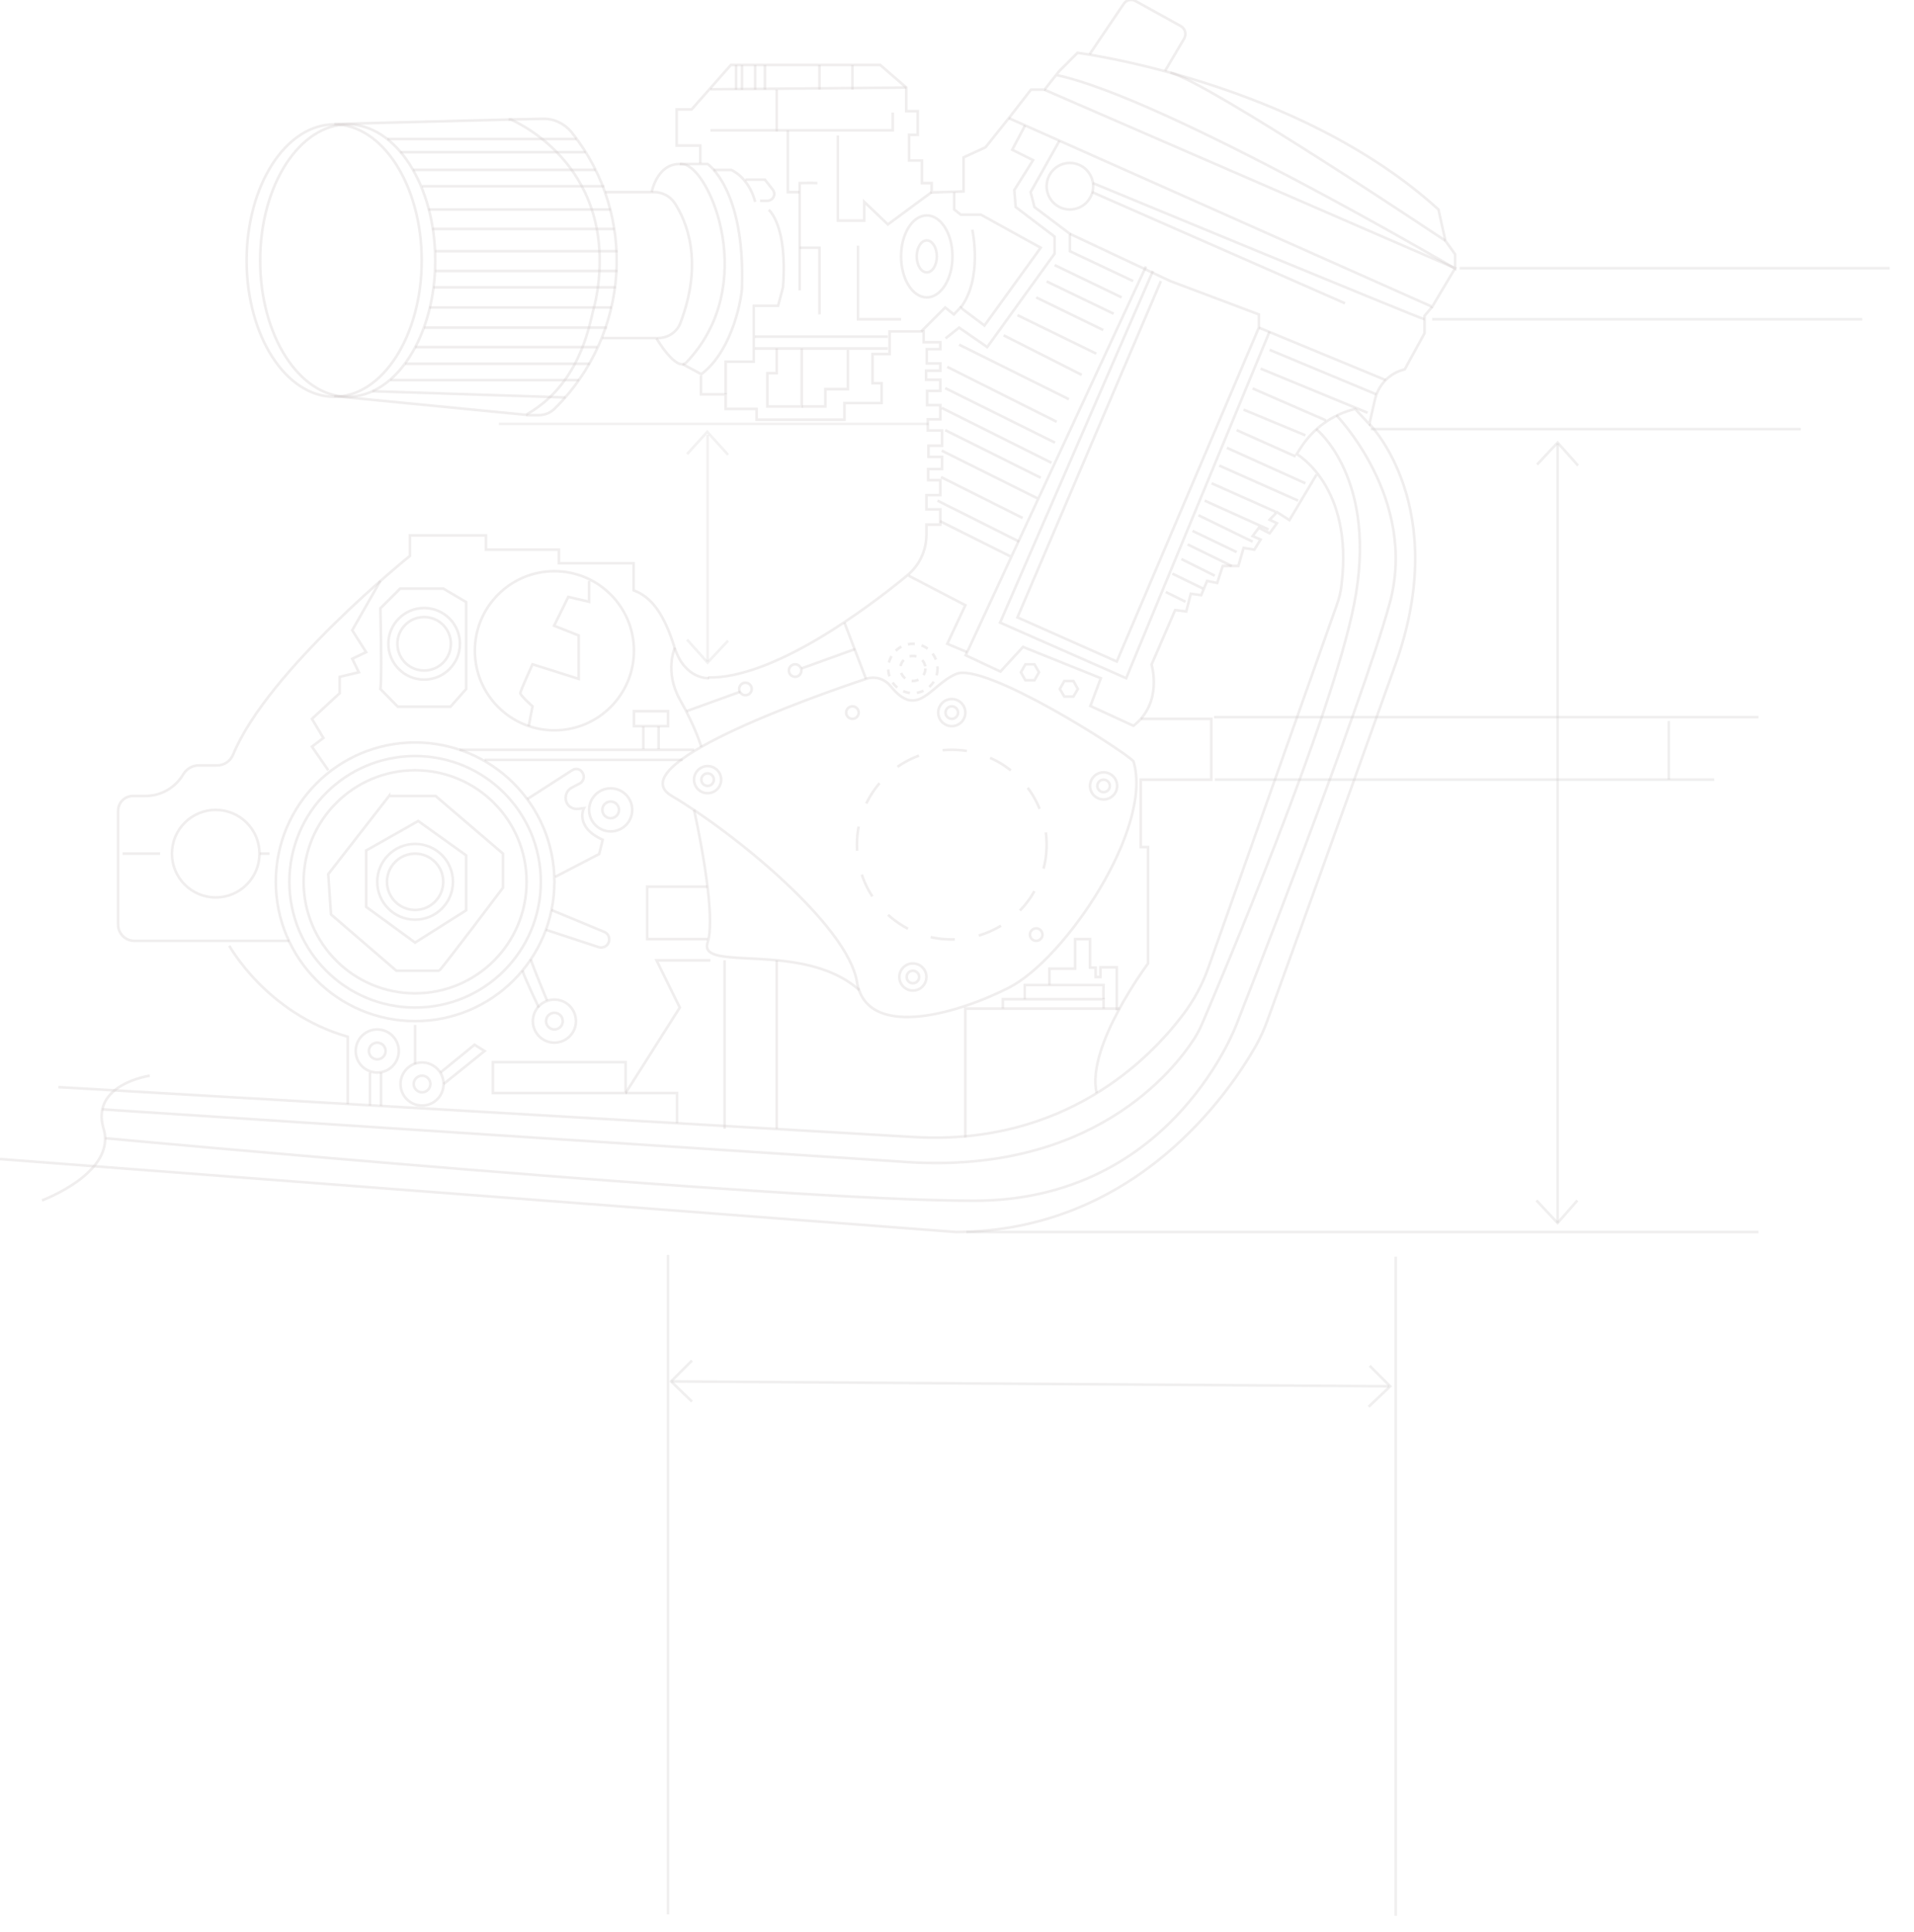 <!--Generator: Adobe Illustrator 19.0.0, SVG Export Plug-In . SVG Version: 6.00 Build 0)--><svg xmlns="http://www.w3.org/2000/svg" id="Layer_1" viewBox="8 79.7 551 556"><style>.st0,.st1,.st2{opacity:.32;fill:none;stroke:#cecaca;stroke-width:.75;stroke-miterlimit:10;enable-background:new}.st1,.st2{opacity:.29}.st2{opacity:.24}.circle-animation{animation:zig 3s infinite linear;transform-origin:center}@keyframes zig{0%{-moz-transform:rotate(0deg);-webkit-transform:rotate(0deg);-o-transform:rotate(0deg);-ms-transform:rotate(0deg);transform:rotate(0deg)}to{-moz-transform:rotate(360deg);-webkit-transform:rotate(360deg);-o-transform:rotate(360deg);-ms-transform:rotate(360deg);transform-origin:center}}.dash-array--7{stroke-dasharray:7;animation-duration:7s}.dash-array--2{stroke-dasharray:2;animation-duration:4s}</style><g id="XMLID_1206_"><path id="XMLID_182_" d="M424.1 149s-68.3-45.7-79.2-48.4" class="st0" data-ignore="true"/><path id="XMLID_181_" d="M321.7 95.3l9.8-14.5c.7-1.1 2.2-1.5 3.4-.8l13 7.2c1.3.7 1.7 2.3 1 3.6l-5.5 9.3" class="st0" data-ignore="true"/><path id="XMLID_180_" d="M308.6 105.5l118.3 51.4-6.6 11.1-121.9-54.3" class="st0"/><path id="XMLID_179_" d="M420.3 168l-2.2 2.6v5l-5.7 10.4-.7.2c-4 1.2-7 4.5-7.9 8.6l-1.6 7-4.1-4.4c-6.6 1.6-12.2 5.7-15.8 11.4l-1 1.6s16.4 9.2 12.9 37.6c-.2 2-.7 4-1.4 5.9l-36.9 104.2c-1.7 4.9-4.2 9.5-7.3 13.6-9.9 13.1-34.2 37.5-76.8 35.3l-247-14.4" class="st0" data-ignore="true"/><path id="XMLID_178_" d="M418.1 171.6c-.8 0-95.5-39.2-95.5-39.2" class="st0" data-ignore="true"/><circle id="XMLID_177_" cx="316" cy="133.3" r="6.7" class="st0" data-ignore="true"/><path id="XMLID_176_" d="M322.4 135l72.8 32" class="st0" data-ignore="true"/><path id="XMLID_175_" d="M402.2 201.7s23.8 23.8 7.5 69.3c-14.1 39.5-32.2 89.7-36.8 102.3-.9 2.5-2 5-3.3 7.3-7.6 13.4-34.6 53.5-86.4 53.7L8 413.3" class="st0" data-ignore="true"/><path id="XMLID_174_" d="M51.1 389.3s-17.1 2.5-13.3 15.2c3.9 12.7-17.7 20.7-17.7 20.7" class="st0" data-ignore="true"/><path id="XMLID_173_" d="M386.9 203.2s18.1 14.3 10.9 50.5c-6.6 33.3-38.7 108.9-43.8 120.8-.6 1.4-1.3 2.7-2.1 4-5.7 8.9-29.6 40-85.1 35.5L37.4 399" class="st0" data-ignore="true"/><path id="XMLID_172_" d="M392.7 199.2s23.5 24.1 15.4 54c-8.1 29.8-43.8 120.5-43.8 120.5s-18.2 51.6-75.9 51.6c-56 0-250.1-18-250.1-18" class="st0" data-ignore="true"/><ellipse id="XMLID_1094_" cx="108.1" cy="154.7" class="st0" data-ignore="true" rx="25.2" ry="39.2"/><ellipse id="XMLID_1096_" cx="104.2" cy="154.7" class="st0" data-ignore="true" rx="25.2" ry="39.2"/><path id="XMLID_1097_" d="M104.2 115.4l50.8-1.3s30.4 12.2 25 49.2c-.3 1.8-.6 3.5-1.1 5.2-1.5 6.2-4.4 22.1-19.5 30.6l-55.2-5.4" class="st0" data-ignore="true"/><path id="XMLID_1095_" d="M154.4 114.1l9.9-.2c3.2-.1 6.2 1.4 8.2 3.8.1.1.2.2.3.4 18.8 23.7 16.5 57.8-5 79.1l-.1.1c-1.2 1.2-2.9 1.9-4.6 1.9h-3.6" class="st0" data-ignore="true"/><path id="XMLID_171_" d="M182.2 135h14.2c2.3 0 4.5 1.2 5.8 3.1 3.4 5.2 8.4 16.8 1.7 34.5-1 2.7-3.6 4.4-6.5 4.4h-16" class="st0" data-ignore="true"/><path id="XMLID_1100_" d="M119.5 119.7H174" class="st0" data-ignore="true"/><path id="XMLID_1101_" d="M123.2 123.5h53.4" class="st0" data-ignore="true"/><path id="XMLID_1102_" d="M126.9 128.6h52.6" class="st0" data-ignore="true"/><path id="XMLID_1103_" d="M129.5 133.3H182" class="st0" data-ignore="true"/><path id="XMLID_1104_" d="M131.3 140h52.5" class="st0" data-ignore="true"/><path id="XMLID_1105_" d="M132.4 145.6h52.5" class="st0" data-ignore="true"/><path id="XMLID_1106_" d="M133.3 152h52.5" class="st0" data-ignore="true"/><path id="XMLID_1107_" d="M133.3 157.7h52.5" class="st0" data-ignore="true"/><path id="XMLID_1108_" d="M132.7 162.4h52.6" class="st0" data-ignore="true"/><path id="XMLID_1109_" d="M131.6 168.2h52.5" class="st0" data-ignore="true"/><path id="XMLID_1110_" d="M130.1 174h52.6" class="st0" data-ignore="true"/><path id="XMLID_1111_" d="M127.5 179.6H180" class="st0" data-ignore="true"/><path id="XMLID_1112_" d="M124.6 184.4h53.2" class="st0" data-ignore="true"/><path id="XMLID_1113_" d="M120.4 189.1h54.3" class="st0" data-ignore="true"/><path id="XMLID_1114_" d="M115.2 192.3l55.6 1.8" class="st0" data-ignore="true"/><path id="XMLID_170_" d="M195.6 135s1.7-9.1 9.2-8c7.6 1.1 21.9 34.9.8 57-2.9 2.9-8.6-6.9-8.6-6.9" class="st0" data-ignore="true"/><path id="XMLID_169_" d="M203.7 126.9h8s10.8 7.2 9.9 35.4c.1 1.9-2.3 18-11.7 25.1l-5.4-2.9" class="st0" data-ignore="true"/><path id="XMLID_709_" d="M209.6 126.7v-5.1h-6.8v-10.4h4.3l11.3-12.8h43l7.5 6.5v6.8h3.3v6.8h-2.5v7.4h3.7v6.5h2.8v2.7l9.2-.3V125l6.3-2.9 7.2-9 5.9-7.6h3.9l4.2-5.3 5.3-5.3s63.2 8.1 103.9 45.1l2 9 2.8 3.9v4.1s-83.7-49.2-114.8-55.7" class="st0" data-ignore="true"/><path id="XMLID_168_" d="M212.5 105.4l56.4-.5" class="st0" data-ignore="true"/><path id="XMLID_167_" d="M219.9 98.4v7.1" class="st0" data-ignore="true"/><path id="XMLID_166_" d="M221.6 98.4v7.1" class="st0" data-ignore="true"/><path id="XMLID_165_" d="M225.4 98.4v7.1" class="st0" data-ignore="true"/><path id="XMLID_164_" d="M228.2 98.4v7.1" class="st0" data-ignore="true"/><path id="XMLID_163_" d="M243.9 98.4v7.1" class="st0" data-ignore="true"/><path id="XMLID_162_" d="M253.4 98.4v7.1" class="st0" data-ignore="true"/><path id="XMLID_161_" d="M212.5 117.2H265v-5.1" class="st0"/><path id="XMLID_160_" d="M231.6 105.5v12" class="st0" data-ignore="true"/><path id="XMLID_159_" d="M234.8 117.2V135h3.4" class="st0"/><path id="XMLID_158_" d="M243.3 132.4c-1.4-.1-5.1 0-5.1 0v30.9" class="st0" data-ignore="true"/><path id="XMLID_157_" d="M213.4 128.6h5.1s5 2 6.9 9.2" class="st0" data-ignore="true"/><path id="XMLID_156_" d="M222.6 131.4h5.6l2.2 2.8c.3.4.5.8.5 1.3 0 1.1-.9 2-2 2h-2.1" class="st0" data-ignore="true"/><path id="XMLID_155_" d="M209.8 187.8v5.4h7.1v4.2h8.9v3.1h25.3v-4.8h10.7V190h-2.6v-8.4h4.9v-6.5h9.8v3.1h4.8v2h-3.9v4.1h3.9v2.1h-4.1v2.6h4.1v3.2h-3.8v4.1h3.8v4.1h-3.6v3.2h4.1v4.4h-3.9v3.2h3.9v3.5h-4v3.2h3.5v4.3h-4v4.1h4v4.4h-4v2.9c0 4.5-2 8.8-5.5 11.7-11.5 9.5-38.6 29.8-57.4 29.4" class="st0" data-ignore="true"/><path id="XMLID_154_" d="M212.1 274.9s-6.9.5-9.9-8.8c-2.9-9.3-6.4-14.5-11.8-16.5v-7.8h-21.5v-3.9h-21v-4.1H126v5.9s-40.9 32.9-50.9 57.2c-.8 1.9-2.6 3.1-4.6 3.1h-5.3c-1.8 0-3.5 1-4.4 2.5-2.3 3.9-6.4 6.3-10.9 6.3h-3.6c-2.4 0-4.3 1.9-4.3 4.3v32.7c0 2.6 2.1 4.7 4.7 4.7h44.6" class="st0" data-ignore="true"/><path id="XMLID_153_" d="M74 351.9s10.7 19.5 34.1 26.2v19.4" class="st0" data-ignore="true"/><circle id="XMLID_152_" cx="127.5" cy="333.5" r="8.1" class="st0" data-ignore="true"/><circle id="XMLID_151_" cx="127.5" cy="333.5" r="10.9" class="st0" data-ignore="true"/><path id="XMLID_150_" d="M113.4 324.5v16.2l14.1 10.3 14.7-9.3v-15.8l-13.8-9.9z" class="st0" data-ignore="true"/><path id="XMLID_149_" d="M120 308.8h13.4l19.4 16.6v9.8s-18 23.9-18.4 23.9h-12.3l-18.8-16.2-.8-11.6 17.5-22.5z" class="st0" data-ignore="true"/><path id="XMLID_148_" d="M264.4 277.2c-1.7-2.1-4.5-3-7.1-2.1-16.5 5.5-71 24.9-55.9 33.7 17.7 10.4 50.6 37.2 53.3 53.5 2.7 16.3 27.4 9.9 43.7 1.7 16.3-8.3 41.7-46.1 35.9-65.2-3.6-3.6-43.1-28.7-51.1-25.1-7.3 3.1-11 13.2-18.8 3.5z" class="st0" data-ignore="true"/><circle id="XMLID_147_" cx="282" cy="322.8" r="27.3" class="st0 circle-animation dash-array dash-array--7" data-ignore="true"/><circle id="XMLID_146_" cx="325.7" cy="305.9" r="3.9" class="st0" data-ignore="true"/><circle id="XMLID_145_" cx="282" cy="284.8" r="3.9" class="st0" data-ignore="true"/><circle id="XMLID_144_" cx="282" cy="284.8" r="1.8" class="st0" data-ignore="true"/><circle id="XMLID_143_" cx="253.4" cy="284.8" r="1.8" class="st0" data-ignore="true"/><circle id="XMLID_142_" cx="222.6" cy="278" r="1.8" class="st0" data-ignore="true"/><circle id="XMLID_141_" cx="236.9" cy="272.7" r="1.8" class="st0" data-ignore="true"/><circle id="XMLID_140_" cx="306.3" cy="348.7" r="1.8" class="st0" data-ignore="true"/><circle id="XMLID_139_" cx="325.7" cy="305.9" r="1.8" class="st0" data-ignore="true"/><circle id="XMLID_138_" cx="270.8" cy="360.9" r="3.9" class="st0" data-ignore="true"/><circle id="XMLID_137_" cx="270.8" cy="360.9" r="1.8" class="st0" data-ignore="true"/><circle id="XMLID_136_" cx="211.7" cy="304.1" r="3.9" class="st0" data-ignore="true"/><circle id="XMLID_135_" cx="211.7" cy="304.1" r="1.8" class="st0" data-ignore="true"/><path id="XMLID_134_" d="M202.3 266.1s-3.1 6.8 1.4 14.9c4.6 8.1 6.2 13.7 6.2 13.7" class="st0" data-ignore="true"/><path id="XMLID_133_" d="M251.1 258.9l6.2 16.2" class="st0" data-ignore="true"/><circle id="XMLID_132_" cx="270.8" cy="272.1" r="3.6" class="st0 circle-animation dash-array dash-array--2" data-ignore="true"/><circle id="XMLID_131_" cx="270.8" cy="272.1" r="7.1" class="st0 circle-animation dash-array dash-array--2" data-ignore="true"/><path id="XMLID_130_" d="M216.9 193.2v-9.4h8.1v-16.1h7l1.4-5.3c1.4-18-4.1-22.3-4.1-22.3" class="st0" data-ignore="true"/><path id="XMLID_129_" d="M225.3 176.6h38.3" class="st0" data-ignore="true"/><path id="XMLID_128_" d="M225.3 180h38.3" class="st0" data-ignore="true"/><path id="XMLID_127_" d="M238.8 180v16.7h-9.9v-9.6h2.7V180" class="st0"/><path id="XMLID_126_" d="M252.1 180.4v11.3h-6.5v5h-6.8" class="st0"/><path id="XMLID_125_" d="M238.2 151h5.7v19.2" class="st0"/><path id="XMLID_123_" d="M273.2 175.1l6.9-6.9 2.5 2 1.9-2 6.9 5.2 16.2-22.4-17.2-9.5h-5.8l-1.9-1.5v-5" class="st0"/><path id="XMLID_122_" d="M303.1 115.8l-3.7 7 6 3-5.4 8.6.4 4.9 11.2 8.5v4.9l-19.4 26.9-8.1-5.6-3.9 3.1" class="st0"/><path id="XMLID_121_" d="M313 120.2l-8.3 14.8 1.1 4.3L316 147v5l18.2 8.6" class="st0"/><path id="XMLID_120_" d="M373.5 175.1l-41.3 99.8-36.3-16 44-101.2" class="st0"/><path id="XMLID_119_" d="M316 147l28.9 13.6 25.5 9.6v3.8l-40.9 96.1-28.6-12.7 41.3-96.8" class="st0"/><path id="XMLID_118_" d="M406.9 189.1L370.4 174" class="st0" data-ignore="true"/><path id="XMLID_117_" d="M404.2 193.2l-30.7-12.8" class="st0" data-ignore="true"/><path id="XMLID_116_" d="M330.9 165.3l-19.3-9.3" class="st0" data-ignore="true"/><path id="XMLID_115_" d="M328.6 170l-19.3-9.3" class="st0" data-ignore="true"/><path id="XMLID_114_" d="M389.7 200.7l-21.1-9.2" class="st0" data-ignore="true"/><path id="XMLID_113_" d="M383.8 205l-17.8-7.4" class="st0" data-ignore="true"/><path id="XMLID_112_" d="M325.6 174.7l-19.3-9.4" class="st0" data-ignore="true"/><path id="XMLID_111_" d="M323.6 181.5l-22.7-11.1" class="st0" data-ignore="true"/><path id="XMLID_110_" d="M319.4 187.6l-22.5-11.4" class="st0" data-ignore="true"/><path id="XMLID_109_" d="M315.7 194.6l-31.6-15.7" class="st0" data-ignore="true"/><path id="XMLID_108_" d="M312.2 201.1l-31.5-15.8" class="st0" data-ignore="true"/><path id="XMLID_107_" d="M311.7 207.1l-31.6-15.7" class="st0" data-ignore="true"/><path id="XMLID_106_" d="M310.7 212.9l-31.6-15.8" class="st0" data-ignore="true"/><path id="XMLID_105_" d="M307.6 217.2l-27.5-13.7" class="st0" data-ignore="true"/><path id="XMLID_104_" d="M306.6 223.1l-27.5-13.7" class="st0" data-ignore="true"/><path id="XMLID_103_" d="M302.4 228.8L278.9 217" class="st0" data-ignore="true"/><path id="XMLID_102_" d="M301.4 235.6l-23.5-11.8" class="st0" data-ignore="true"/><path id="XMLID_101_" d="M298.8 239.8l-20.2-10.1" class="st0" data-ignore="true"/><path id="XMLID_100_" d="M349.3 252.9l-5.7-2.8" class="st0" data-ignore="true"/><path id="XMLID_99_" d="M381 211.1l-17-7.6" class="st0" data-ignore="true"/><path id="XMLID_98_" d="M383.8 218.8l-22.6-10.2" class="st0" data-ignore="true"/><path id="XMLID_97_" d="M381.7 223.8L359 213.7" class="st0" data-ignore="true"/><path id="XMLID_96_" d="M375.2 227l-18.4-8.2" class="st0" data-ignore="true"/><path id="XMLID_95_" d="M373.2 232.1l-18.4-8.3" class="st0" data-ignore="true"/><path id="XMLID_94_" d="M368.6 235.6L353 228" class="st0" data-ignore="true"/><path id="XMLID_93_" d="M364 238.6l-12.7-6.1" class="st0" data-ignore="true"/><path id="XMLID_92_" d="M362.6 242.6l-12.7-6.2" class="st0" data-ignore="true"/><path id="XMLID_91_" d="M357.7 245.4l-9.6-4.8" class="st0" data-ignore="true"/><path id="XMLID_90_" d="M354.3 249.1l-8.8-4.3" class="st0" data-ignore="true"/><path id="XMLID_89_" d="M401.7 198.5l-30.8-12.7" class="st0" data-ignore="true"/><path id="XMLID_88_" d="M387 216.3l-7.8 13.1-3.6-2.3-2.1 2.2 2.1 1-2.1 2.9-3.1-1.6-1.8 2.4 2.3 1-1.8 2.9-3.1-.5-1.5 5.2H360l-1.6 4.9-2.9-.6-1.7 4.1-3-.4-1.3 5.1-3.2-.4-6.8 15.7s3.4 10.9-5.2 17.6l-12.4-5.7 3-8-22.4-9-6.5 7.1-10-4.7 4.5-9.7 47.4-102.2" class="st0" data-ignore="true"/><path id="XMLID_87_" d="M303.2 275.5l-1.3-2.3 1.3-2.3h2.6l1.3 2.3-1.3 2.3z" class="st0" data-ignore="true"/><path id="XMLID_86_" d="M314.4 280.2l-1.3-2.2 1.3-2.3h2.6l1.3 2.3-1.3 2.2z" class="st0" data-ignore="true"/><path id="XMLID_85_" d="M269.6 245.4l16.3 8.5-5.2 11.1 5.7 2.4" class="st0" data-ignore="true"/><path id="XMLID_84_" d="M336.4 286.6h20.3v17.5h-20.3v19.4h2.1V357s-17.9 23.9-14.8 37.3" class="st0" data-ignore="true"/><path id="XMLID_83_" d="M330.4 370h-44.5v37.1" class="st0" data-ignore="true"/><path id="XMLID_82_" d="M296.7 370v-2.7h29v2.7" class="st0" data-ignore="true"/><path id="XMLID_81_" d="M325.7 367.3c-.1-1 0-4.1 0-4.1H303v4.1" class="st0" data-ignore="true"/><path id="XMLID_80_" d="M310.1 363.2v-4.7h7.4V350h4.3v8.2h1.6v2.7h1.4v-2.8h4.7v12.4" class="st0" data-ignore="true"/><path id="XMLID_79_" d="M207.8 312.8s6.7 29.5 3.9 38.2c-2.8 8.7 27.7-.7 43.7 13.7" class="st0" data-ignore="true"/><path id="XMLID_78_" d="M205.6 284.4l15.5-5.6" class="st0" data-ignore="true"/><path id="XMLID_77_" d="M238.7 272.1l15.5-5.6" class="st0" data-ignore="true"/><path id="XMLID_76_" d="M231.6 356.1v48.5" class="st0" data-ignore="true"/><path id="XMLID_75_" d="M216.6 356.1v48.5" class="st0" data-ignore="true"/><circle id="XMLID_74_" cx="127.5" cy="333.5" r="32.1" class="st0" data-ignore="true"/><circle id="XMLID_73_" cx="127.5" cy="333.5" r="36.2" class="st0" data-ignore="true"/><circle id="XMLID_72_" cx="127.5" cy="333.5" r="40.1" class="st0" data-ignore="true"/><path id="XMLID_71_" d="M255 150.4v21.2h12.4" class="st0" data-ignore="true"/><ellipse id="XMLID_70_" cx="274.8" cy="153.5" class="st0" data-ignore="true" rx="7.4" ry="11.8"/><ellipse id="XMLID_69_" cx="274.8" cy="153.5" class="st0" data-ignore="true" rx="2.9" ry="4.6"/><path id="XMLID_68_" d="M249.2 118.7v24.5h7.6v-5.4l6.8 6.5 12.6-9.3" class="st0" data-ignore="true"/><path id="XMLID_67_" d="M287.9 145.8s3.1 14.1-3.4 22.5" class="st0" data-ignore="true"/><path id="XMLID_66_" d="M212.5 356.1H197l6.7 13.6-15.6 24.6" class="st0" data-ignore="true"/><path id="XMLID_65_" d="M149.9 385.4h38.2v8.9h-38.2z" class="st0" data-ignore="true"/><path id="XMLID_64_" d="M188.1 394.3h14.8v8.7" class="st0" data-ignore="true"/><circle id="XMLID_63_" cx="167.6" cy="373.6" r="2.4" class="st0" data-ignore="true"/><circle id="XMLID_62_" cx="167.6" cy="373.6" r="6.2" class="st0" data-ignore="true"/><circle id="XMLID_61_" cx="129.5" cy="391.7" r="2.4" class="st0" data-ignore="true"/><circle id="XMLID_60_" cx="129.5" cy="391.7" r="6.2" class="st0" data-ignore="true"/><circle id="XMLID_59_" cx="116.6" cy="382.2" r="2.4" class="st0" data-ignore="true"/><circle id="XMLID_58_" cx="116.6" cy="382.2" r="6.2" class="st0" data-ignore="true"/><circle id="XMLID_57_" cx="183.8" cy="312.8" r="2.4" class="st0" data-ignore="true"/><circle id="XMLID_56_" cx="183.8" cy="312.8" r="6.2" class="st0" data-ignore="true"/><circle id="XMLID_55_" cx="130.1" cy="265" r="7.7" class="st0" data-ignore="true"/><circle id="XMLID_54_" cx="130.1" cy="265" r="10.3" class="st0" data-ignore="true"/><circle id="XMLID_53_" cx="167.6" cy="267" r="22.9" class="st0" data-ignore="true"/><path id="XMLID_52_" d="M211.7 334.9h-17.4V350h17.4" class="st0" data-ignore="true"/><path id="XMLID_51_" d="M117.5 246.9l-8.1 14.2 4 6.3-4 1.9 1.9 3.9-5.5 1.3v4.7l-8 7.4 3.3 5.5-3.3 2.5 4.7 6.8" class="st0" data-ignore="true"/><path id="XMLID_50_" d="M117.5 278c.5-3 0-23.2 0-23.2l5.7-5.7h12.4l6.6 3.9v25l-4.5 5.1h-15.2l-5-5.1z" class="st0" data-ignore="true"/><circle id="XMLID_49_" cx="70.1" cy="325.4" r="12.6" class="st0" data-ignore="true"/><path id="XMLID_48_" d="M43.3 325.4h10.8" class="st0" data-ignore="true"/><path id="XMLID_47_" d="M82.8 325.4h2.8" class="st0" data-ignore="true"/><path id="XMLID_46_" d="M140.3 295.5h67.5" class="st0" data-ignore="true"/><path id="XMLID_45_" d="M147.5 298.4h57" class="st0" data-ignore="true"/><path id="XMLID_44_" d="M177.6 246.9v6l-6-1.4-4.1 8.3 7.1 2.8v12.5l-13.3-4.2s-3.5 7.6-3.5 8.3c0 .7 3.5 3.8 3.5 3.8l-1.1 5.7" class="st0" data-ignore="true"/><path id="XMLID_43_" d="M166.7 341.6l15.2 6.3c1.1.4 1.7 1.6 1.4 2.8-.3 1.3-1.7 2-3 1.6l-15.2-5" class="st0" data-ignore="true"/><path id="XMLID_42_" d="M159.8 309.7l12.9-8.3c1-.7 2.4-.4 3 .7.7 1.1.3 2.5-.8 3.1l-2.3 1.2c-1.4.7-2.1 2.4-1.6 4 .5 1.5 2 2.3 3.5 2.1l1.6-.2s-2.8 5.4 5.4 9.1l-1 4.1-12.7 6.6" class="st0" data-ignore="true"/><path id="XMLID_41_" d="M134.8 388.4l9.8-8 2.9 1.8-11.8 9.5" class="st0" data-ignore="true"/><path id="XMLID_40_" d="M190.5 284.4h9.8v4.3h-9.8z" class="st0" data-ignore="true"/><path id="XMLID_39_" d="M193.2 288.8v6.5" class="st0" data-ignore="true"/><path id="XMLID_38_" d="M197.6 288.8v6.5" class="st0" data-ignore="true"/><path id="XMLID_37_" d="M127.5 374.7V386" class="st0" data-ignore="true"/><path id="XMLID_36_" d="M117.7 388.4v9.6" class="st0" data-ignore="true"/><path id="XMLID_35_" d="M114.5 388.4v9.5" class="st0" data-ignore="true"/><path id="XMLID_34_" d="M160.8 355.8c.4 1.6 4.7 11.9 4.7 11.9" class="st0" data-ignore="true"/><path id="XMLID_33_" d="M158.4 359c.4 1.6 4.7 10.7 4.7 10.7" class="st0" data-ignore="true"/></g><g id="linedraw"><path id="XMLID_32_" d="M428.2 156.9H552" class="st1"/><path id="XMLID_31_" d="M420.3 171.6h123.8" class="st1"/><path id="XMLID_30_" d="M357.5 286.1h156.7" class="st1"/><path id="XMLID_29_" d="M357.7 304.1h143.8" class="st1"/><path id="XMLID_28_" d="M402.6 203.2h123.8" class="st1"/><path id="XMLID_27_" d="M151.6 201.7h123.7" class="st2"/><path id="XMLID_26_" d="M286.2 434.3h228" class="st1"/><path id="XMLID_24_" d="M488.4 287.2v16.9" class="st1"/><path id="XMLID_23_" d="M211.7 204.9v65.2" class="st2"/><path id="XMLID_22_" d="M456.4 207.3v224.4" class="st1"/><path id="XMLID_21_" d="M462.1 425.2l-5.7 6.5-6.1-6.5" class="st1"/><path id="XMLID_20_" d="M450.5 213.4l5.9-6.3 5.9 6.6" class="st1"/><path id="XMLID_19_" d="M407.9 478.7l-206.7-1.4" class="st1"/><path id="XMLID_18_" d="M207.2 483.1l-6-5.8 6-6" class="st1"/><path id="XMLID_17_" d="M402.3 472.8l5.9 5.9-6.2 5.9" class="st1"/><path id="XMLID_16_" d="M205.8 210.4l5.8-6.4 6 6.6" class="st2"/><path id="XMLID_15_" d="M217.6 264.1l-5.9 6.3-5.9-6.6" class="st2"/><path id="XMLID_14_" d="M409.8 441.4v189.7" class="st1"/><path id="XMLID_1_" d="M200.3 440.9v189.8" class="st1"/></g></svg>